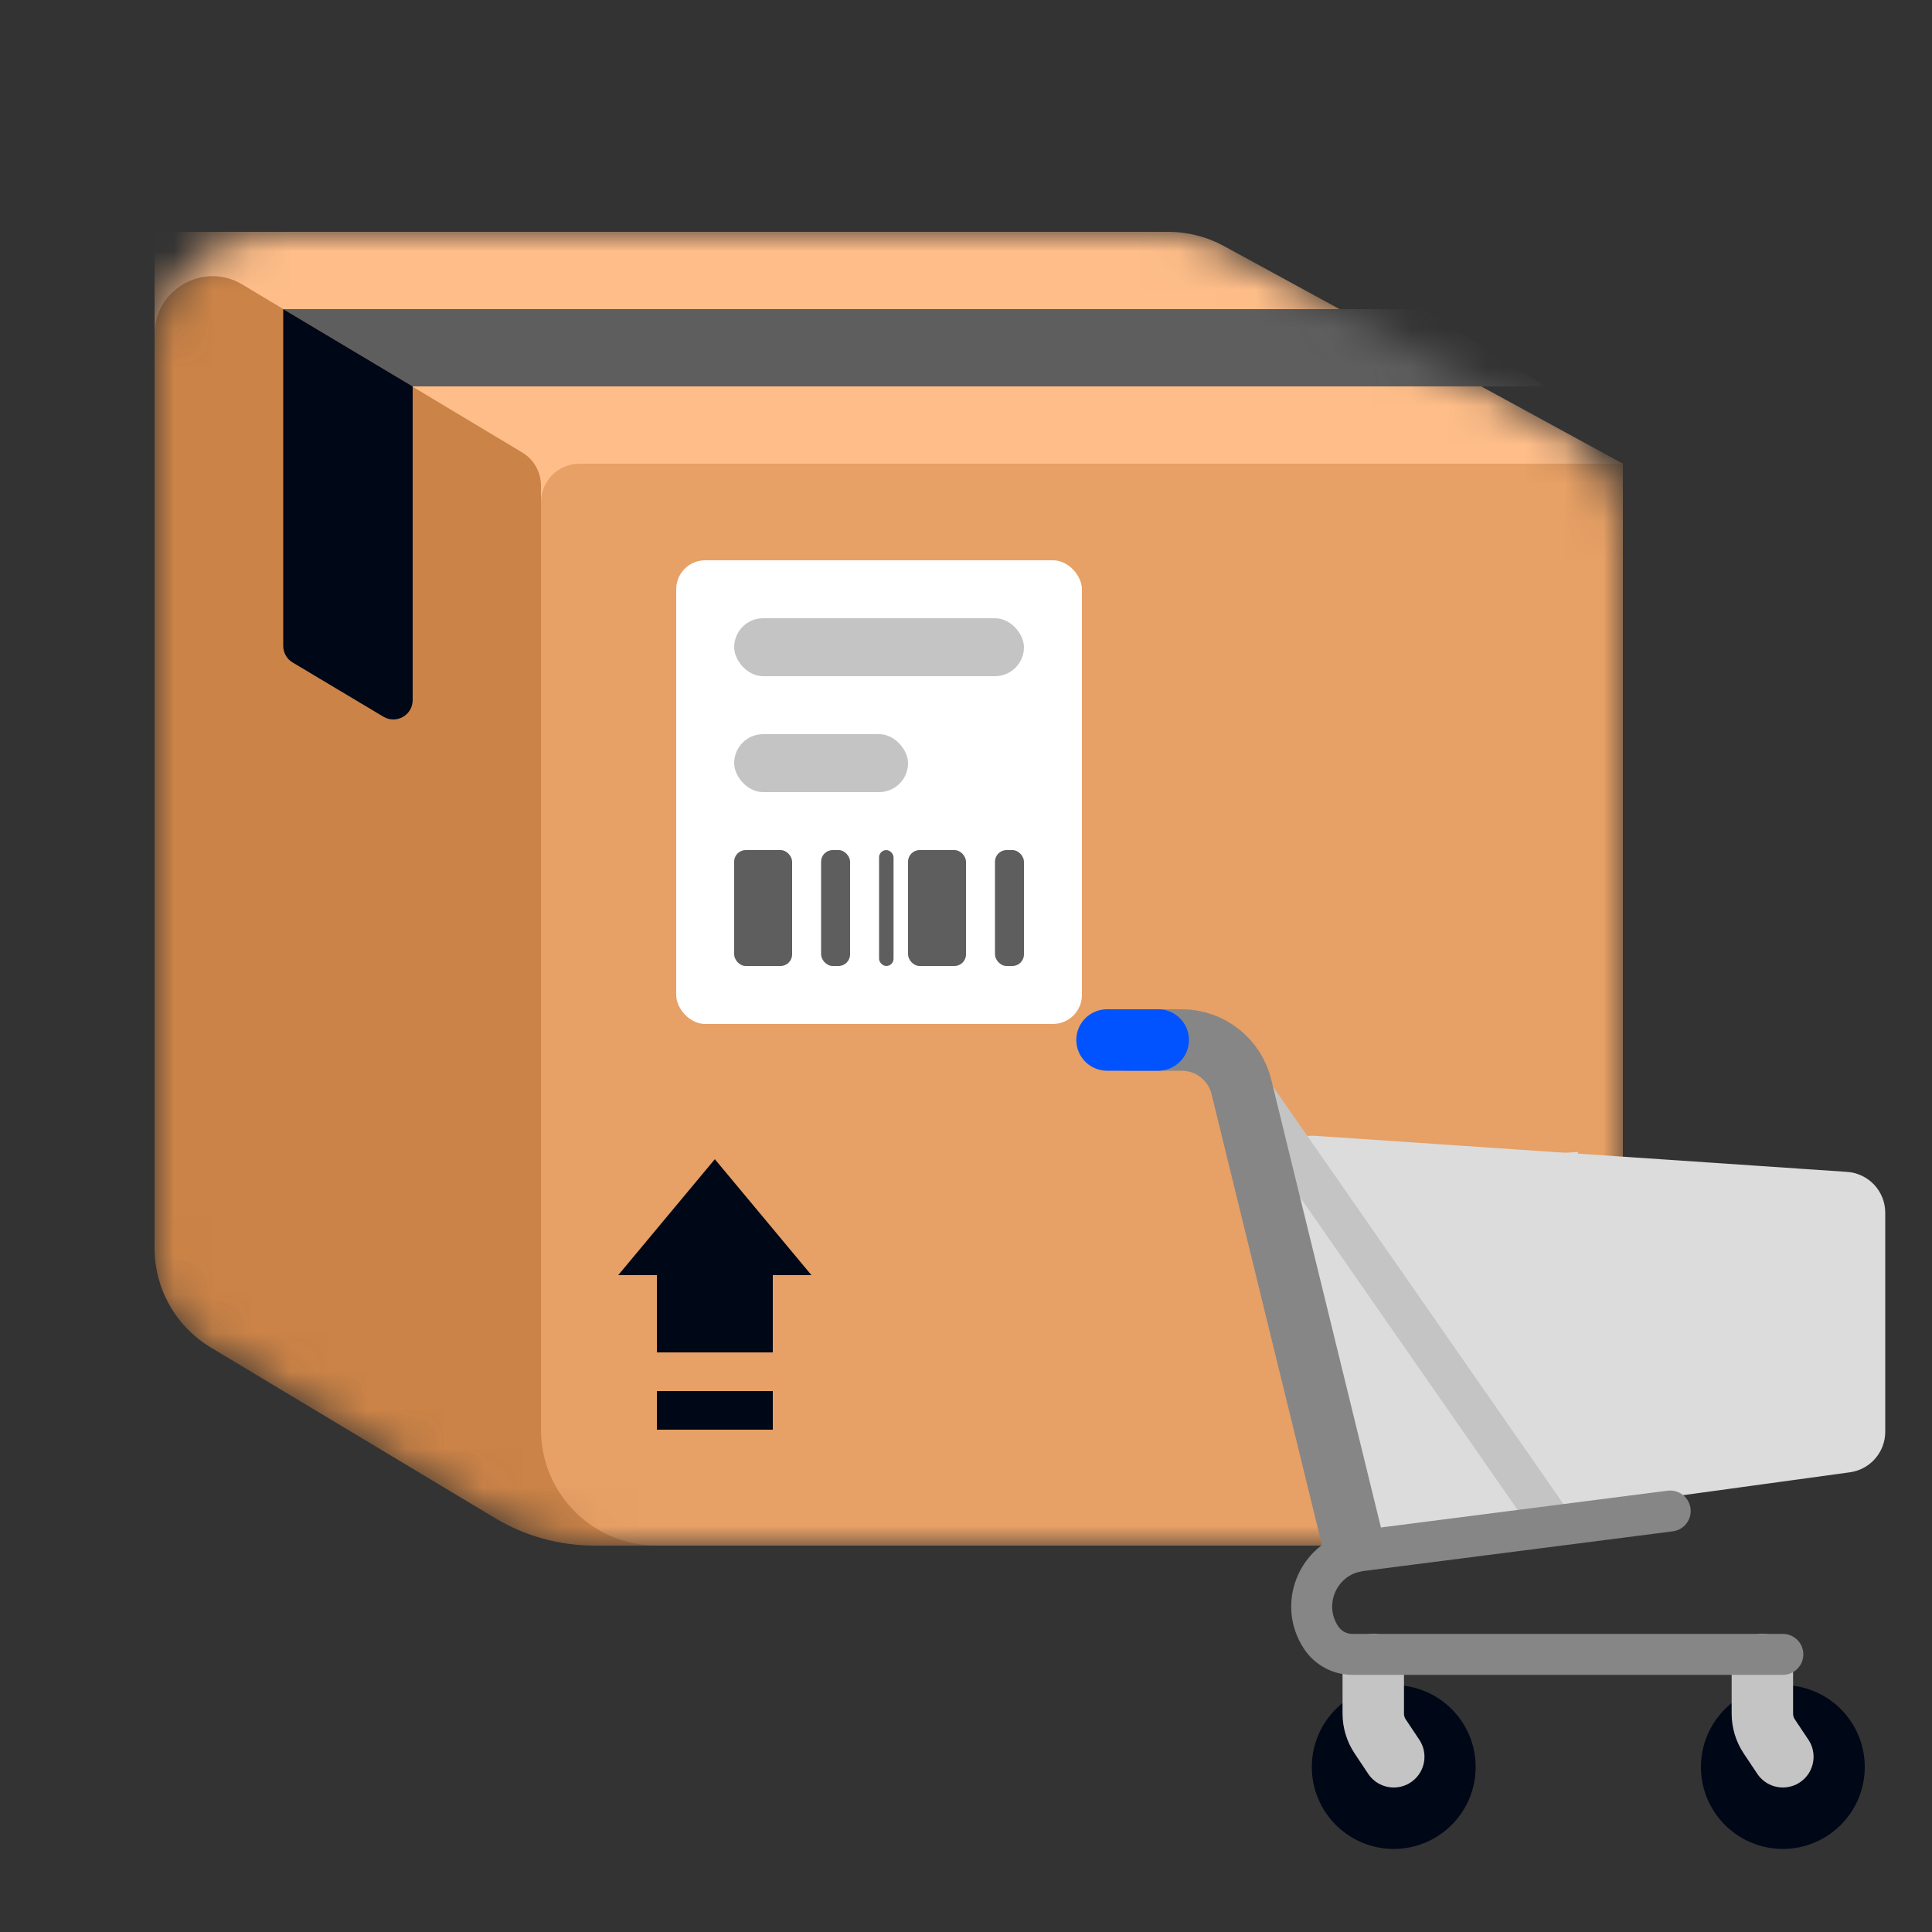 <svg width="50" height="50" viewBox="0 0 50 50" fill="none" xmlns="http://www.w3.org/2000/svg">
<rect x="0" y="0" width="50" height="50" fill="#333333" stroke="none"/>
<g clip-path="url(#clip0_9591:2020)">
<mask id="mask0_9591:2020" style="mask-type:alpha" maskUnits="userSpaceOnUse" x="4" y="6" width="38" height="34">
<path d="M4 9C4 7.343 5.343 6 7 6H30.49C30.825 6 31.154 6.084 31.448 6.244L40.437 11.147C41.4 11.673 42 12.683 42 13.781V37C42 38.657 40.657 40 39 40H15.385C14.479 40 13.589 39.754 12.812 39.288L4.971 34.583C4.369 34.221 4 33.57 4 32.868V9Z" fill="#A58167"/>
</mask>
<g mask="url(#mask0_9591:2020)">
<path d="M4 6H30.235C30.737 6 31.231 6.126 31.672 6.366L42 12L4 16V6Z" fill="#FFBE89"/>
<path d="M4 8.649C4 7.483 5.272 6.763 6.272 7.363L13.514 11.709C13.816 11.889 14 12.215 14 12.566V20.5L19 40H15.385C14.479 40 13.589 39.754 12.812 39.288L5.457 34.874C4.553 34.332 4 33.355 4 32.301V8.649Z" fill="#CB8347"/>
<path d="M14 13C14 12.448 14.448 12 15 12H42V37C42 38.657 40.657 40 39 40H17C15.343 40 14 38.657 14 37V13Z" fill="#E7A065"/>
<path d="M7.328 8H36.8L40 10H10.677L7.328 8Z" fill="#5E5E5E"/>
</g>
<path d="M7.33 8L10.68 10V18.119C10.68 18.507 10.257 18.747 9.924 18.549L7.574 17.145C7.423 17.055 7.33 16.892 7.33 16.716L7.33 8Z" fill="#000716"/>
<rect x="17.5" y="14.5" width="10.5" height="12" rx="0.75" fill="white"/>
<rect x="19" y="16" width="7.5" height="1.5" rx="0.75" fill="#C4C4C4"/>
<rect x="19" y="19" width="4.5" height="1.5" rx="0.75" fill="#C4C4C4"/>
<rect x="19" y="22" width="1.5" height="3" rx="0.3" fill="#5E5E5E"/>
<rect x="23.5" y="22" width="1.5" height="3" rx="0.3" fill="#5E5E5E"/>
<rect x="21.25" y="22" width="0.75" height="3" rx="0.3" fill="#5E5E5E"/>
<rect x="22.75" y="22" width="0.375" height="3" rx="0.188" fill="#5E5E5E"/>
<rect x="25.75" y="22" width="0.75" height="3" rx="0.3" fill="#5E5E5E"/>
<rect x="17" y="36" width="3" height="1" fill="#000716"/>
<rect x="17" y="33" width="3" height="2" fill="#000716"/>
<path d="M21 33H16L18.5 30L21 33Z" fill="#000716"/>
<path d="M33.155 32.215L47.995 32.745" stroke="#DCDCDC" stroke-width="0.53"/>
<path d="M34.48 35.13H47.73" stroke="#DCDCDC" stroke-width="0.53"/>
<path d="M36.865 29.83L38.19 38.045" stroke="#DCDCDC" stroke-width="0.53"/>
<path d="M40.575 29.83L41.105 37.25" stroke="#DCDCDC" stroke-width="0.53"/>
<path d="M44.02 30.36V36.985" stroke="#DCDCDC" stroke-width="0.53"/>
<path d="M32.932 31.213C32.779 30.522 33.333 29.878 34.039 29.926L47.766 30.857C48.044 30.875 48.26 31.107 48.26 31.385V37.053C48.26 37.318 48.065 37.542 47.802 37.578L35.712 39.237C35.166 39.312 34.653 38.956 34.533 38.417L32.932 31.213Z" fill="#DCDCDC" stroke="#DCDCDC" stroke-width="1.06"/>
<path d="M31.83 27.445L40.31 39.635" stroke="#C4C4C4" stroke-width="1.06"/>
<circle cx="36.07" cy="45.73" r="2.12" fill="#000716"/>
<circle cx="46.14" cy="45.73" r="2.12" fill="#000716"/>
<path d="M35.54 43.08V44.349C35.54 44.558 35.602 44.763 35.718 44.937L36.07 45.465" stroke="#C4C4C4" stroke-width="1.59" stroke-linecap="round" stroke-linejoin="round"/>
<path d="M45.61 43.08V44.349C45.61 44.558 45.672 44.763 45.788 44.937L46.14 45.465" stroke="#C4C4C4" stroke-width="1.59" stroke-linecap="round" stroke-linejoin="round"/>
<path d="M29.18 26.915H30.582C31.315 26.915 31.953 27.415 32.127 28.127L35.01 39.9" stroke="#868686" stroke-width="1.59" stroke-linecap="round" stroke-linejoin="round"/>
<path d="M28.65 26.915H29.975" stroke="#0053FF" stroke-width="1.59" stroke-linecap="round" stroke-linejoin="round"/>
<path d="M46.14 42.815H34.999C34.675 42.815 34.372 42.653 34.192 42.383V42.383C33.593 41.484 34.147 40.269 35.218 40.132L43.225 39.105" stroke="#868686" stroke-width="1.06" stroke-linecap="round" stroke-linejoin="round"/>
</g>
<defs>
<clipPath id="clip0_9591:2020">
<rect width="50" height="50" fill="white"/>
</clipPath>
</defs>
</svg>

